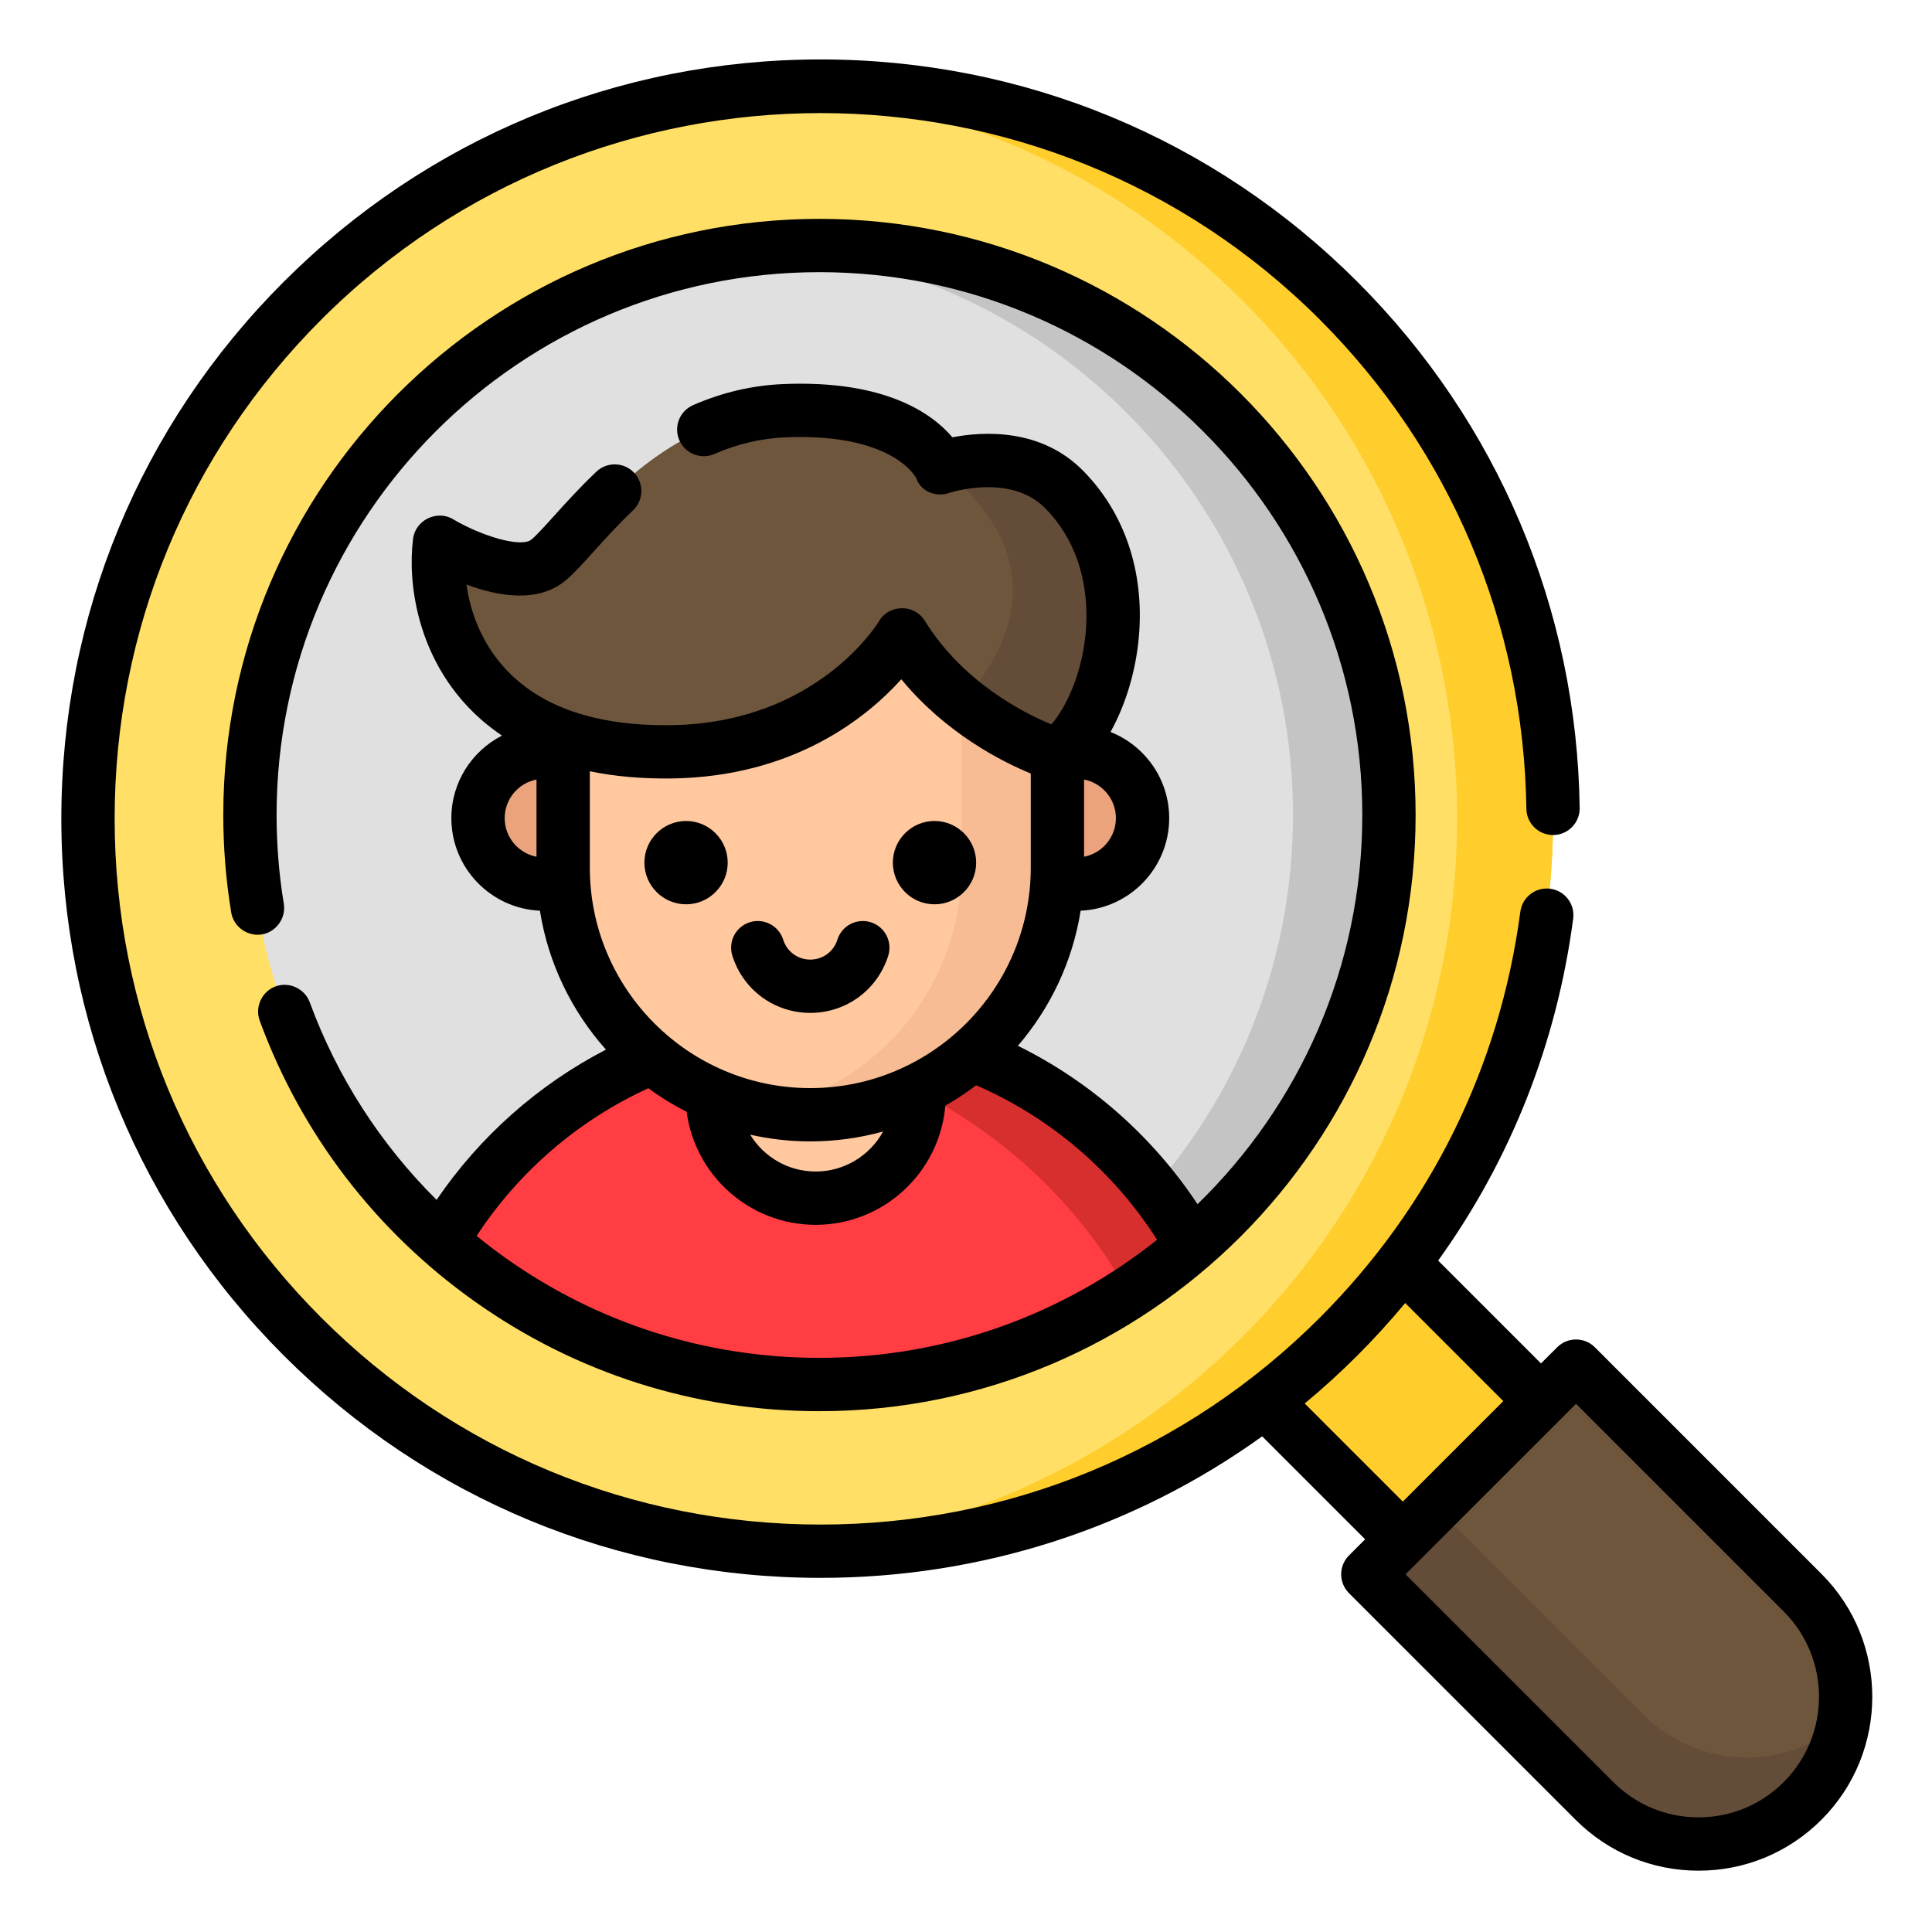 <svg height="682pt" viewBox="-21 -21 682 682.669" width="682pt" xmlns="http://www.w3.org/2000/svg"><path d="m615.609 615.344c-20.312 20.312-53.246 20.312-73.559 0l-80.066-80.066 73.562-73.559 80.062 80.062c20.316 20.316 20.316 53.25 0 73.562zm0 0" fill="#6e563d"/><path d="m559.238 584.797-73.387-73.383-23.867 23.863 80.066 80.066c20.312 20.312 53.246 20.312 73.559 0 7.926-7.926 12.746-17.777 14.488-28.047-20.434 17.766-51.422 16.938-70.859-2.5zm0 0" fill="#634c38"/><path d="m451.566 451.301c-8.273 8.277-16.98 15.867-26.035 22.785l48.82 48.82 48.824-48.82-48.82-48.82c-6.922 9.051-14.512 17.754-22.789 26.035zm0 0" fill="#ffcd2c"/><path d="m451.633 85.234c-101.09-101.082-264.98-101.082-366.062 0-101.09 101.09-101.09 264.98 0 366.062 101.082 101.09 264.973 101.09 366.062 0 101.082-101.082 101.082-264.973 0-366.062zm0 0" fill="#ffdf65"/><path d="m451.637 85.234c-54.859-54.859-128.211-79.934-199.988-75.25 60.488 3.945 119.852 29.02 166.082 75.25 101.09 101.09 101.09 264.98 0 366.066-46.23 46.23-105.594 71.305-166.082 75.25 71.777 4.684 145.129-20.391 199.988-75.25 101.09-101.086 101.09-264.977 0-366.066zm0 0" fill="#ffcd2c"/><path d="m469.449 266.984c0 111.145-90.098 201.238-201.234 201.238-111.137 0-201.234-90.094-201.234-201.238 0-111.137 90.098-201.234 201.234-201.234 111.137 0 201.234 90.098 201.234 201.234zm0 0" fill="#e0e0e0"/><path d="m268.215 65.75c-5.715 0-11.363.25-16.953.719 103.203 8.609 184.281 95.09 184.281 200.516 0 105.43-81.078 191.91-184.281 200.52 5.59.469 11.238.719 16.953.719 111.137 0 201.234-90.098 201.234-201.238 0-111.137-90.098-201.234-201.234-201.234zm0 0" fill="#c4c4c4"/><path d="m297.398 203.25s-23.766 40.66-81.617 41.402c-15.219.195-27.781-1.879-38.125-5.504v46.426c0 48.227 39.098 87.32 87.32 87.32 48.227 0 87.32-39.094 87.32-87.32v-39.805c-.004-.004-35.082-10.527-54.898-42.52zm0 0" fill="#ffc89f"/><path d="m318.391 226.859v58.715c0 42.426-30.254 77.77-70.367 85.664 5.488 1.078 11.152 1.656 16.953 1.656 48.227 0 87.32-39.094 87.32-87.32v-39.805c-.004-.004-16.93-5.09-33.906-18.91zm0 0" fill="#f7bc94"/><path d="m177.656 285.574v-39.805c-2.141-.648-4.406-1-6.762-1-12.879 0-23.324 10.438-23.324 23.32 0 12.879 10.445 23.32 23.324 23.32 2.402 0 4.719-.363 6.895-1.035-.082-1.594-.133-3.188-.133-4.801zm0 0" fill="#eaa37d"/><path d="m352.301 285.574v-39.805c2.141-.648 4.41-1 6.762-1 12.883 0 23.32 10.438 23.32 23.32 0 12.879-10.438 23.32-23.32 23.32-2.402 0-4.715-.363-6.898-1.035.09-1.594.137-3.188.137-4.801zm0 0" fill="#eaa37d"/><path d="m297.398 203.25s-23.766 40.66-81.617 41.402c-72.18.934-84.887-49.086-81.812-74.086 0 0 26.867 16.082 38.559 6.277 11.684-9.805 37.484-50.824 83.348-52.734 46.254-1.922 55.207 20.137 55.207 20.137s26.75-9.297 43.523 7.633c30.219 30.512 15.492 81.289-2.309 93.891.004 0-35.082-10.527-54.898-42.52zm0 0" fill="#6e563d"/><path d="m318.391 226.859c16.98 13.824 33.906 18.91 33.906 18.91 17.801-12.602 32.527-63.379 2.309-93.891-16.773-16.93-43.523-7.633-43.523-7.633 52.707 41.043 7.309 82.613 7.309 82.613zm0 0" fill="#634c38"/><path d="m322.066 351.652c-15.309 13.238-35.262 21.242-57.09 21.242-21.25 0-40.727-7.594-55.863-20.211-31.418 12.875-57.574 35.941-74.371 65.082 35.52 31.504 82.258 50.652 133.473 50.652 50.355 0 96.391-18.496 131.68-49.062-17.203-30.691-44.699-54.824-77.828-67.703zm0 0" fill="#ff3d43"/><path d="m377.5 435.977c7.867-5.098 15.363-10.719 22.418-16.836-17.203-30.703-44.707-54.859-77.852-67.742-5.953 5.145-12.605 9.484-19.801 12.887 31.707 15.801 57.961 40.891 75.234 71.691zm0 0" fill="#d72e2e"/><path d="m264.977 372.895c-12.324 0-24.051-2.559-34.684-7.164v.059c0 20.207 16.379 36.582 36.582 36.582s36.578-16.375 36.578-36.582c0-.602-.016-1.195-.043-1.785-11.598 5.691-24.641 8.891-38.434 8.891zm0 0" fill="#ffc89f"/><path d="m622.27 535.125-80.062-80.066c-3.68-3.68-9.645-3.68-13.32 0l-5.711 5.707-36.344-36.344c25.566-35.547 41.875-76.629 47.715-120.816.68-5.156-2.949-9.891-8.105-10.57-5.137-.68-9.887 2.945-10.57 8.102-7.238 54.734-31.75 104.359-70.895 143.504-47.113 47.109-109.75 73.059-176.375 73.059-66.621 0-129.266-25.949-176.371-73.059-47.117-47.113-73.059-109.75-73.059-176.375s25.941-129.262 73.059-176.371c97.25-97.25 255.496-97.25 352.746 0 46.18 46.18 72.117 107.578 73.031 172.871.074 5.199 4.301 9.34 9.551 9.285 5.199-.074 9.355-4.352 9.281-9.551-.977-70.223-28.871-136.254-78.543-185.926-50.668-50.668-118.035-78.574-189.695-78.574-71.656 0-139.023 27.906-189.691 78.574-50.672 50.668-78.574 118.035-78.574 189.691 0 71.66 27.902 139.027 78.574 189.695 50.668 50.668 118.035 78.574 189.691 78.574 56.77 0 110.84-17.527 156.051-50.004l36.379 36.375-5.707 5.715c-3.68 3.676-3.68 9.637 0 13.32l80.066 80.062c11.602 11.605 27.027 18 43.438 18s31.84-6.395 43.441-18c23.949-23.953 23.949-62.93 0-86.879zm-182.586-60.203c6.422-5.34 12.637-10.988 18.613-16.961 5.957-5.957 11.582-12.148 16.898-18.535l34.66 34.66-35.504 35.5zm169.266 133.762c-8.039 8.047-18.738 12.477-30.117 12.477-11.379 0-22.074-4.43-30.121-12.477l-73.406-73.406 60.242-60.238 73.41 73.402c16.602 16.609 16.602 43.633-.008 60.242zm0 0"/><path d="m221.086 298.535c8.113 0 14.715-6.602 14.715-14.719 0-8.113-6.602-14.723-14.715-14.723-8.117 0-14.723 6.609-14.723 14.723 0 8.117 6.605 14.719 14.723 14.719zm0 0"/><path d="m308.875 298.535c8.113 0 14.715-6.602 14.715-14.719 0-8.113-6.602-14.723-14.715-14.723-8.117 0-14.723 6.609-14.723 14.723 0 8.117 6.605 14.719 14.723 14.719zm0 0"/><path d="m264.977 336.906c12.688 0 23.754-8.129 27.551-20.227 1.551-4.961-1.211-10.25-6.172-11.805-4.969-1.551-10.25 1.211-11.809 6.172-1.312 4.207-5.16 7.027-9.57 7.027-4.41 0-8.25-2.82-9.57-7.027-1.551-4.961-6.84-7.723-11.801-6.172-4.965 1.555-7.73 6.844-6.172 11.805 3.789 12.102 14.859 20.227 27.543 20.227zm0 0"/><path d="m132.938 402.977c-19.809-19.664-35.102-43.355-44.828-69.832-1.773-4.82-7.273-7.363-12.09-5.598-4.816 1.77-7.363 7.27-5.594 12.09 14.723 40.07 40.977 74.375 75.934 99.199 35.738 25.387 77.871 38.805 121.855 38.805 116.156 0 210.652-94.504 210.652-210.656 0-116.156-94.496-210.652-210.652-210.652s-210.652 94.496-210.652 210.652c0 11.539.941 23.121 2.797 34.422.828 5.062 5.758 8.598 10.82 7.766 5.066-.828 8.598-5.762 7.77-10.824-1.695-10.289-2.555-20.844-2.555-31.363 0-105.77 86.047-191.82 191.82-191.82 105.766 0 191.816 86.051 191.816 191.82 0 53.875-22.336 102.625-58.223 137.5-15.859-23.926-37.816-43.301-63.473-55.957 11.418-13.285 19.309-29.68 22.172-47.738 17.383-.762 31.289-15.137 31.289-32.703 0-13.816-8.602-25.648-20.734-30.449 5.281-9.484 8.949-21.371 10.023-33.668 2-22.957-5.023-43.812-19.789-58.719-14.938-15.078-35.371-13.797-46.102-11.738-7.043-8.289-23.586-20.312-59.715-18.809-10.93.453-21.664 2.957-31.918 7.449-4.766 2.086-6.934 7.637-4.852 12.402 2.086 4.766 7.637 6.938 12.41 4.848 8.098-3.543 16.562-5.527 25.145-5.883 20.254-.84 31.855 3.32 38.023 6.957 5.66 3.336 7.719 6.727 8.109 7.441 1.711 4.891 7.07 6.855 11.773 5.223.215-.074 21.488-7.004 33.738 5.363 14.582 14.723 15.289 33.777 14.41 43.828-1.238 14.234-6.676 26.336-12.129 32.629-9.566-3.926-31.219-14.77-44.785-36.676-3.672-5.926-12.621-5.816-16.137.207-.215.359-21.68 36.066-73.609 36.738-26.609.344-46.441-6.551-58.93-20.484-7.98-8.906-11.898-19.562-13.234-29.203 10.875 4.066 25.234 6.77 35.086-1.484 2.859-2.41 5.93-5.809 9.812-10.113 4.016-4.449 8.566-9.496 13.965-14.621 3.77-3.578 3.926-9.539.348-13.312-3.578-3.77-9.543-3.926-13.316-.348-5.926 5.625-10.945 11.191-14.98 15.664-3.262 3.613-6.074 6.734-7.938 8.297-3.66 3.066-17.883-1.324-27.668-7.145-5.746-3.441-13.367.297-14.184 6.934-1.973 16.039 1.742 39.672 18.082 57.906 3.957 4.414 8.41 8.273 13.344 11.602-10.609 5.422-17.891 16.453-17.891 29.164 0 17.566 13.906 31.941 31.289 32.703 2.965 18.672 11.289 35.57 23.34 49.086-23.957 12.391-44.648 30.742-59.848 53.102zm254.586 14.094c-32.77 26.105-74.25 41.73-119.309 41.73-40.051 0-78.414-12.211-110.949-35.32-3.496-2.48-6.879-5.09-10.18-7.773 14.855-22.715 36.039-40.957 60.695-52.18 4.246 3.133 8.77 5.906 13.504 8.316 2.973 22.512 22.277 39.945 45.59 39.945 24.055 0 43.844-18.562 45.82-42.113 3.797-2.164 7.434-4.566 10.891-7.203 26.215 11.344 48.551 30.441 63.938 54.598zm-143.793-37.137c6.844 1.543 13.945 2.379 21.246 2.379 8.906 0 17.531-1.234 25.727-3.496-4.617 8.418-13.566 14.137-23.828 14.137-9.793 0-18.363-5.227-23.145-13.02zm117.988-98.203v-27.285c6.398 1.246 11.246 6.887 11.246 13.645 0 6.758-4.848 12.398-11.246 13.641zm-204.727-13.641c0-6.758 4.844-12.398 11.246-13.645v27.285c-6.395-1.242-11.246-6.883-11.246-13.641zm30.086-16.559c8.793 1.812 18.402 2.672 28.828 2.539 43.285-.555 69.105-21.582 81.234-35.051 15.699 19.082 35.527 29.09 45.742 33.305v33.25c0 42.953-34.945 77.906-77.906 77.906-42.953 0-77.898-34.953-77.898-77.906zm0 0"/></svg>